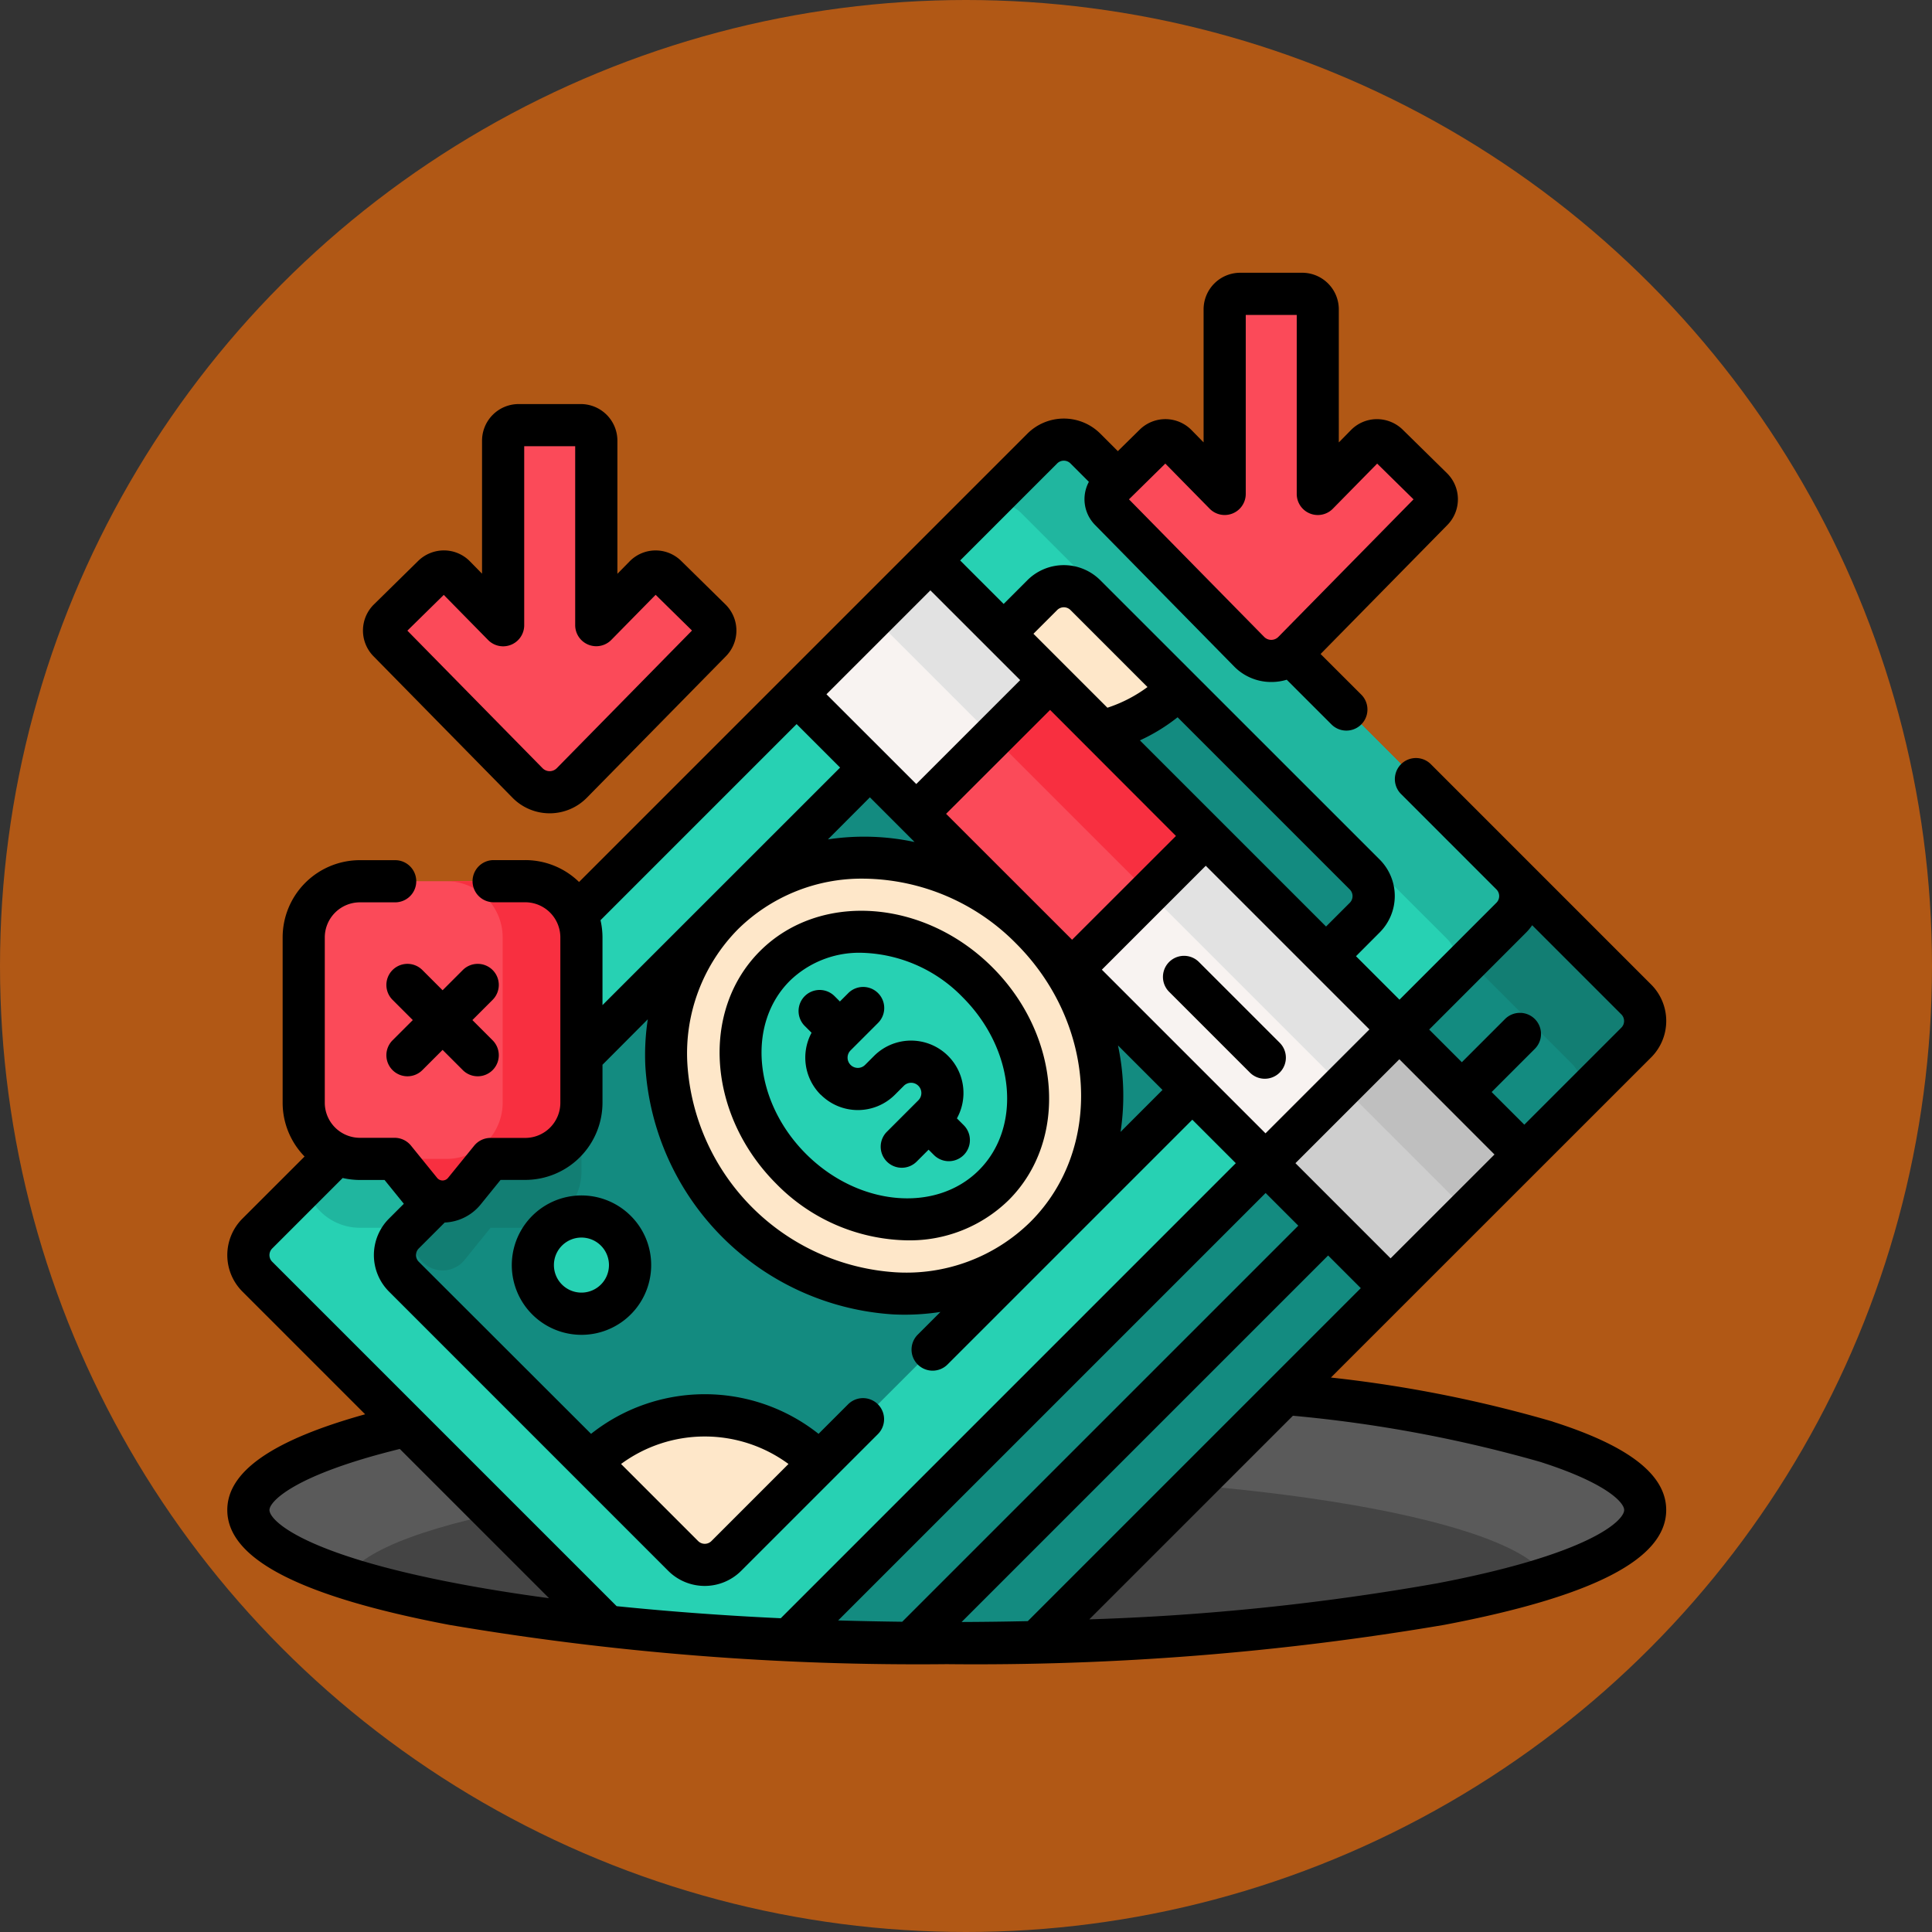 <svg xmlns="http://www.w3.org/2000/svg" width="85" height="85" viewBox="0 0 85 85">
  <rect x="0" y="0" width="85" height="85" fill="#333333" stroke="none"/>
  <g id="_26" data-name="26" transform="translate(-835.102 -3210)">
    <ellipse id="Elipse_11506" data-name="Elipse 11506" cx="42.5" cy="42.5" rx="42.5" ry="42.5" transform="translate(835.102 3210)" fill="#b15815"/>
    <g id="sin-dinero" transform="translate(845.102 3213.545)">
      <g id="Grupo_1099998" data-name="Grupo 1099998" transform="translate(0.927 9.382)">
        <g id="Grupo_1099993" data-name="Grupo 1099993" transform="translate(0 6.414)">
          <g id="Grupo_1099979" data-name="Grupo 1099979" transform="translate(0 41.238)">
            <ellipse id="Elipse_11521" data-name="Elipse 11521" cx="30.727" cy="5.855" rx="30.727" ry="5.855" transform="translate(0 0)" fill="#444"/>
            <path id="Trazado_873842" data-name="Trazado 873842" d="M68.953,407.191c0,1.094-1.573,2.117-4.312,2.994-1.392-2.546-12.686-4.53-26.415-4.53s-25.023,1.985-26.415,4.53c-2.739-.877-4.312-1.9-4.312-2.994,0-3.233,13.757-5.855,30.727-5.855S68.953,403.957,68.953,407.191Z" transform="translate(-7.5 -401.336)" fill="#5a5a5a"/>
          </g>
          <g id="Grupo_1099992" data-name="Grupo 1099992">
            <g id="Grupo_1099991" data-name="Grupo 1099991">
              <g id="Grupo_1099989" data-name="Grupo 1099989">
                <g id="Grupo_1099983" data-name="Grupo 1099983">
                  <path id="Trazado_873843" data-name="Trazado 873843" d="M107.529,133.323,81.154,159.7q-1.944.048-3.958.048a143.743,143.743,0,0,1-14.95-.738l-9.886-9.886a1.343,1.343,0,0,1,0-1.9L86.9,112.69a1.34,1.34,0,0,1,1.9,0l18.736,18.736A1.34,1.34,0,0,1,107.529,133.323Z" transform="translate(-46.469 -106.798)" fill="#138b80"/>
                  <path id="Trazado_873844" data-name="Trazado 873844" d="M316.289,112.689l18.736,18.736a1.341,1.341,0,0,1,0,1.9l-2.83,2.83a1.341,1.341,0,0,0,0-1.9L313.457,115.52a1.341,1.341,0,0,0-1.9,0l2.83-2.83A1.341,1.341,0,0,1,316.289,112.689Z" transform="translate(-273.964 -106.797)" fill="#127e73"/>
                  <path id="Trazado_873845" data-name="Trazado 873845" d="M63.063,88.86,31.29,120.633c-2.841-.125-5.533-.325-8.012-.589L7.893,104.66a1.34,1.34,0,0,1,0-1.9L42.429,68.227a1.341,1.341,0,0,1,1.9,0L63.063,86.963A1.343,1.343,0,0,1,63.063,88.86Z" transform="translate(-7.5 -67.834)" fill="#27d1b3"/>
                  <path id="Trazado_873846" data-name="Trazado 873846" d="M30.217,262.22h1.527l1.149,1.418a1.236,1.236,0,0,0,1.921,0l1.149-1.418H37.49a2.473,2.473,0,0,0,2.473-2.473v-7.273a2.472,2.472,0,0,0-1.866-2.395L27.822,260.354a2.472,2.472,0,0,0,2.395,1.866Z" transform="translate(-25.309 -227.544)" fill="#20b69f"/>
                  <path id="Trazado_873847" data-name="Trazado 873847" d="M271.822,68.221l18.737,18.737a1.341,1.341,0,0,1,0,1.9l-2.83,2.83a1.341,1.341,0,0,0,0-1.9L268.99,71.052a1.341,1.341,0,0,0-1.9,0l2.83-2.83a1.341,1.341,0,0,1,1.9,0Z" transform="translate(-234.996 -67.828)" fill="#20b69f"/>
                  <path id="Trazado_873848" data-name="Trazado 873848" d="M72.333,162.649,60.045,150.361a1.341,1.341,0,0,1,0-1.9l28.088-28.088a1.341,1.341,0,0,1,1.9,0l12.288,12.288a1.341,1.341,0,0,1,0,1.9L74.23,162.649a1.341,1.341,0,0,1-1.9,0Z" transform="translate(-53.203 -113.535)" fill="#138b80"/>
                  <path id="Trazado_873849" data-name="Trazado 873849" d="M62.086,294.952a1.336,1.336,0,0,0-.1.119l.847,1.045a1.236,1.236,0,0,0,1.922,0L65.9,294.7h1.527a2.473,2.473,0,0,0,2.473-2.473V287.14Z" transform="translate(-55.245 -260.022)" fill="#127e73"/>
                  <g id="Grupo_1099980" data-name="Grupo 1099980" transform="translate(14.419 14.426)">
                    <ellipse id="Elipse_11522" data-name="Elipse 11522" cx="9.137" cy="10.03" rx="9.137" ry="10.03" transform="translate(0 12.92) rotate(-45)" fill="#fee7c9"/>
                  </g>
                  <g id="Grupo_1099981" data-name="Grupo 1099981" transform="translate(15.035 42.931)">
                    <path id="Trazado_873850" data-name="Trazado 873850" d="M129.092,417.115a7.132,7.132,0,0,1,10.086,0l-4.095,4.095a1.341,1.341,0,0,1-1.9,0Z" transform="translate(-129.092 -415.026)" fill="#fee7c9"/>
                  </g>
                  <g id="Grupo_1099982" data-name="Grupo 1099982" transform="translate(30.834 6.449)">
                    <path id="Trazado_873851" data-name="Trazado 873851" d="M266.956,124.473a7.132,7.132,0,0,1-10.086,0l4.095-4.095a1.341,1.341,0,0,1,1.9,0Z" transform="translate(-256.87 -119.985)" fill="#fee7c9"/>
                  </g>
                </g>
                <g id="Grupo_1099985" data-name="Grupo 1099985" transform="translate(19.051 19.058)">
                  <g id="Grupo_1099984" data-name="Grupo 1099984" transform="translate(0 0)">
                    <ellipse id="Elipse_11523" data-name="Elipse 11523" cx="5.802" cy="6.815" rx="5.802" ry="6.815" transform="translate(0 8.203) rotate(-45)" fill="#27d1b3"/>
                  </g>
                </g>
                <g id="Grupo_1099988" data-name="Grupo 1099988" transform="translate(12.515 17.5)">
                  <g id="Grupo_1099986" data-name="Grupo 1099986" transform="translate(26.648 0)">
                    <circle id="Elipse_11524" data-name="Elipse 11524" cx="2.139" cy="2.139" r="2.139" fill="#27d1b3"/>
                  </g>
                  <g id="Grupo_1099987" data-name="Grupo 1099987" transform="translate(0 16.679)">
                    <circle id="Elipse_11525" data-name="Elipse 11525" cx="2.139" cy="2.139" r="2.139" fill="#27d1b3"/>
                  </g>
                </g>
              </g>
              <path id="Trazado_873852" data-name="Trazado 873852" d="M0,0H8.32V36.956H0Z" transform="translate(24.116 11.203) rotate(-45)" fill="#f8f3f1"/>
              <path id="Trazado_873853" data-name="Trazado 873853" d="M0,0H3.532V36.955H0Z" transform="translate(27.502 7.819) rotate(-45)" fill="#e2e2e2"/>
              <g id="Grupo_1099990" data-name="Grupo 1099990" transform="translate(29.38 10.583)">
                <path id="Trazado_873854" data-name="Trazado 873854" d="M0,0H8.32V9.693H0Z" transform="translate(0 5.882) rotate(-45)" fill="#fb4a59"/>
                <path id="Trazado_873855" data-name="Trazado 873855" d="M0,0H3.532V9.693H0Z" transform="translate(3.385 2.497) rotate(-45)" fill="#f82f40"/>
              </g>
              <path id="Trazado_873856" data-name="Trazado 873856" d="M0,0H8.32V7.775H0Z" transform="translate(44.746 31.835) rotate(-45)" fill="#cecece"/>
              <path id="Trazado_873857" data-name="Trazado 873857" d="M0,0H3.532V7.775H0Z" transform="translate(48.131 28.45) rotate(-45)" fill="#bfbfbf"/>
            </g>
          </g>
        </g>
        <g id="Grupo_1099996" data-name="Grupo 1099996" transform="translate(5.968 0)">
          <g id="Grupo_1099994" data-name="Grupo 1099994" transform="translate(0 5.777)">
            <path id="Trazado_873858" data-name="Trazado 873858" d="M67.222,69.318,65.1,71.477v-8.12a.683.683,0,0,0-.683-.683H61.686a.683.683,0,0,0-.683.683v8.12l-2.121-2.158a.683.683,0,0,0-.966-.008l-1.948,1.915a.683.683,0,0,0-.008.966l6.119,6.226a1.366,1.366,0,0,0,1.948,0l6.119-6.226a.683.683,0,0,0-.008-.966l-1.948-1.915A.683.683,0,0,0,67.222,69.318Z" transform="translate(-55.763 -62.673)" fill="#fb4a59"/>
          </g>
          <g id="Grupo_1099995" data-name="Grupo 1099995" transform="translate(31.746)">
            <path id="Trazado_873859" data-name="Trazado 873859" d="M323.964,22.6l-2.122,2.159v-8.12a.683.683,0,0,0-.683-.683h-2.732a.683.683,0,0,0-.683.683v8.12L315.624,22.6a.683.683,0,0,0-.966-.008l-1.948,1.915a.683.683,0,0,0-.008.966L318.82,31.7a1.366,1.366,0,0,0,1.948,0l6.119-6.226a.683.683,0,0,0-.008-.966L324.93,22.59A.683.683,0,0,0,323.964,22.6Z" transform="translate(-312.505 -15.954)" fill="#fb4a59"/>
          </g>
        </g>
        <g id="Grupo_1099997" data-name="Grupo 1099997" transform="translate(2.435 25.841)">
          <path id="Trazado_873860" data-name="Trazado 873860" d="M36.936,224.941H29.663a2.473,2.473,0,0,0-2.473,2.473v7.273a2.473,2.473,0,0,0,2.473,2.473H31.19l1.149,1.419a1.236,1.236,0,0,0,1.921,0l1.149-1.418h1.527a2.473,2.473,0,0,0,2.473-2.473v-7.273A2.473,2.473,0,0,0,36.936,224.941Z" transform="translate(-27.19 -224.941)" fill="#fb4a59"/>
          <path id="Trazado_873861" data-name="Trazado 873861" d="M70.43,227.412v7.273a2.472,2.472,0,0,1-2.473,2.473H66.43l-1.149,1.418a1.236,1.236,0,0,1-1.921,0l-.772-.953.377-.465h1.526a2.472,2.472,0,0,0,2.473-2.473v-7.273a2.473,2.473,0,0,0-2.473-2.473h3.466A2.473,2.473,0,0,1,70.43,227.412Z" transform="translate(-58.211 -224.939)" fill="#f82f40"/>
        </g>
      </g>
      <g id="Grupo_1099999" data-name="Grupo 1099999" transform="translate(0 8.455)">
        <path id="Trazado_873862" data-name="Trazado 873862" d="M183.4,249.966a6.221,6.221,0,0,0,4.46-1.775c2.624-2.624,2.3-7.214-.716-10.233s-7.609-3.34-10.232-.716-2.3,7.214.716,10.233A8.258,8.258,0,0,0,183.4,249.966Zm-5.178-11.413a4.381,4.381,0,0,1,3.15-1.239,6.418,6.418,0,0,1,4.459,1.956c2.3,2.3,2.617,5.709.716,7.609s-5.314,1.579-7.609-.716-2.617-5.709-.716-7.609Z" transform="translate(-153.478 -207.396)"/>
        <path id="Trazado_873863" data-name="Trazado 873863" d="M204.27,267.294a2.306,2.306,0,0,0,3.261,0l.393-.393a.451.451,0,0,1,.638.638l-1.385,1.385a.927.927,0,0,0,1.311,1.312l.524-.524.235.235a.927.927,0,0,0,1.311-1.312l-.3-.3a2.305,2.305,0,0,0-3.647-2.746l-.393.393a.451.451,0,0,1-.638-.638l.186-.186h0l1.023-1.023a.927.927,0,1,0-1.311-1.311l-.368.368-.235-.235a.927.927,0,1,0-1.312,1.311l.3.3a2.308,2.308,0,0,0,.4,2.725Z" transform="translate(-178.158 -231.131)"/>
        <path id="Trazado_873864" data-name="Trazado 873864" d="M106.447,337.644a3.066,3.066,0,1,0,.9,2.168,3.046,3.046,0,0,0-.9-2.168Zm-1.312,3.024a1.211,1.211,0,1,1,0-1.713h0a1.211,1.211,0,0,1,0,1.713Z" transform="translate(-88.698 -296.153)"/>
        <path id="Trazado_873865" data-name="Trazado 873865" d="M338.047,256.644a.927.927,0,0,0,0-1.312l-3.553-3.553a.927.927,0,1,0-1.311,1.312l3.553,3.553a.928.928,0,0,0,1.311,0Z" transform="translate(-291.746 -221.455)"/>
        <path id="Trazado_873866" data-name="Trazado 873866" d="M58.319,59a56.838,56.838,0,0,0-9.764-1.939L62.643,42.977a2.268,2.268,0,0,0,0-3.208l-9.691-9.692a.927.927,0,0,0-1.312,1.312l4.2,4.2a.415.415,0,0,1,0,.579l-4.269,4.269-1.913-1.913L50.7,37.479a2.269,2.269,0,0,0,0-3.208L38.408,21.982a2.271,2.271,0,0,0-3.208,0l-1.044,1.044-1.913-1.913,4.269-4.269a.413.413,0,0,1,.584,0l.81.81a1.612,1.612,0,0,0,.269,1.894l6.119,6.226a2.277,2.277,0,0,0,1.636.686,2.3,2.3,0,0,0,.681-.1l1.968,1.967a.927.927,0,0,0,1.311-1.312L48.1,25.228l5.581-5.678a1.612,1.612,0,0,0-.02-2.277l-1.948-1.915a1.621,1.621,0,0,0-1.143-.462,1.6,1.6,0,0,0-1.135.482l-.533.542V10.065a1.612,1.612,0,0,0-1.61-1.61H44.563a1.612,1.612,0,0,0-1.61,1.61v5.853l-.532-.542a1.612,1.612,0,0,0-2.277-.02l-.964.948-.771-.771a2.271,2.271,0,0,0-3.207,0L15.476,35.259a3.388,3.388,0,0,0-2.368-.963h-1.39a.927.927,0,0,0,0,1.855h1.39A1.547,1.547,0,0,1,14.653,37.7v7.273a1.547,1.547,0,0,1-1.546,1.546H11.581a.927.927,0,0,0-.721.344L9.712,48.277a.309.309,0,0,1-.48,0L8.082,46.858a.927.927,0,0,0-.721-.344H5.835a1.547,1.547,0,0,1-1.546-1.546V37.7a1.547,1.547,0,0,1,1.546-1.546H7.386a.927.927,0,0,0,0-1.855H5.835a3.4,3.4,0,0,0-3.4,3.4v7.273A3.388,3.388,0,0,0,3.4,47.337L.665,50.07a2.268,2.268,0,0,0,0,3.208l5.4,5.4C1.989,59.812,0,61.194,0,62.889c0,2.148,3.19,3.8,9.753,5.051a123,123,0,0,0,21.9,1.731,123,123,0,0,0,21.9-1.731c6.563-1.251,9.753-2.9,9.753-5.051,0-1.546-1.632-2.818-4.989-3.886ZM41.269,16.851l1.95,1.984a.927.927,0,0,0,1.589-.65V10.31h2.243v7.876a.927.927,0,0,0,1.589.65l1.95-1.984,1.6,1.572-5.947,6.051a.439.439,0,0,1-.626,0l-5.947-6.051ZM32.307,67.816,48.432,51.691l1.437,1.437-14.65,14.65Q33.777,67.81,32.307,67.816Zm-5.43-.069L45.682,48.942l1.438,1.438L29.694,67.805Q28.272,67.788,26.877,67.747Zm-4.41-30.408h0a7.748,7.748,0,0,1,5.54-2.227,9.545,9.545,0,0,1,6.7,2.857l0,0c3.547,3.549,3.831,9.04.63,12.24a7.772,7.772,0,0,1-5.947,2.221,9.809,9.809,0,0,1-9.147-9.147A7.771,7.771,0,0,1,22.468,37.338Zm-5.96,3.337V37.7a3.391,3.391,0,0,0-.087-.76l8.628-8.628,1.913,1.913Zm11.765-9.142L30.237,33.5a10.608,10.608,0,0,0-3.811-.115Zm13.465,1.7L37.167,37.8,31.624,32.26,36.2,27.689Zm-2.555,9.211,1.963,1.963L39.3,46.254a10.608,10.608,0,0,0-.115-3.812Zm-.705-3.328,4.572-4.572,7.2,7.2-4.572,4.572Zm17.274,8.131L51.18,51.817,46.994,47.63l4.572-4.572Zm1.394-9.767a2.256,2.256,0,0,0,.264-.32l3.923,3.923a.413.413,0,0,1,0,.584l-4.268,4.268L55.626,44.5l1.9-1.9a.927.927,0,0,0-1.311-1.312l-1.9,1.9-1.437-1.437Zm-7.639-1.6a.412.412,0,0,1-.121.293l-1.044,1.044-8.19-8.19a8.067,8.067,0,0,0,1.658-1.016l7.576,7.576A.412.412,0,0,1,49.506,35.875ZM36.512,23.294a.414.414,0,0,1,.585,0l3.388,3.388a6.186,6.186,0,0,1-1.764.91l-3.254-3.254Zm-1.628,3.083-4.572,4.572L26.361,27l4.572-4.572ZM1.855,51.675a.413.413,0,0,1,.122-.293l3.1-3.1a3.4,3.4,0,0,0,.76.087H6.919l.848,1.047-.654.654a2.271,2.271,0,0,0,0,3.208L19.4,65.566a2.271,2.271,0,0,0,3.208,0l6.016-6.016a.927.927,0,0,0-1.311-1.312l-1.3,1.3a8.055,8.055,0,0,0-10.009,0L8.424,51.967a.414.414,0,0,1,0-.585l1.141-1.141a2.152,2.152,0,0,0,1.587-.8l.871-1.075h1.084a3.4,3.4,0,0,0,3.4-3.4V43.3L18.5,41.3a10.416,10.416,0,0,0-.107,2.067A11.663,11.663,0,0,0,29.308,54.284q.252.012.5.012a10.3,10.3,0,0,0,1.568-.121l-1,1a.927.927,0,0,0,1.311,1.312l10.77-10.77,1.913,1.913L24.35,67.651c-2.523-.117-4.946-.3-7.22-.531L1.976,51.966a.409.409,0,0,1-.121-.291ZM21.3,64.255a.414.414,0,0,1-.585,0l-3.391-3.391a6.212,6.212,0,0,1,7.366,0ZM1.855,62.889c0-.361,1.042-1.533,5.735-2.686l6.566,6.566c-1.434-.192-2.791-.409-4.055-.65C3.336,64.83,1.855,63.351,1.855,62.889Zm51.353,3.229A106.927,106.927,0,0,1,37.925,67.7l8.958-8.958A59.26,59.26,0,0,1,57.757,60.77c2.924.931,3.7,1.793,3.7,2.119,0,.461-1.481,1.94-8.246,3.229Z" transform="translate(0 -8.455)"/>
        <path id="Trazado_873867" data-name="Trazado 873867" d="M54.852,72.494a2.294,2.294,0,0,0,3.271,0l6.119-6.226a1.612,1.612,0,0,0-.02-2.277l-1.948-1.915a1.6,1.6,0,0,0-1.128-.462h-.014A1.6,1.6,0,0,0,60,62.1l-.533.542V56.784a1.612,1.612,0,0,0-1.61-1.61H55.122a1.612,1.612,0,0,0-1.61,1.61v5.853l-.532-.542a1.6,1.6,0,0,0-1.135-.482,1.623,1.623,0,0,0-1.143.462l-1.948,1.915a1.612,1.612,0,0,0-.02,2.277ZM51.828,63.57l1.95,1.984a.927.927,0,0,0,1.589-.65V57.029h2.243V64.9a.927.927,0,0,0,1.589.65l1.95-1.984,1.6,1.572L56.8,71.194a.439.439,0,0,1-.626,0l-5.947-6.051Z" transform="translate(-42.304 -49.397)"/>
        <path id="Trazado_873868" data-name="Trazado 873868" d="M61.274,254.622a.928.928,0,0,0-1.311,0l-.89.89-.89-.89a.927.927,0,1,0-1.311,1.312l.89.89-.89.89a.927.927,0,0,0,1.311,1.312l.89-.89.89.89a.927.927,0,0,0,1.311-1.312l-.89-.89.89-.89A.927.927,0,0,0,61.274,254.622Z" transform="translate(-49.601 -223.945)"/>
      </g>
    </g>
  </g>
</svg>
